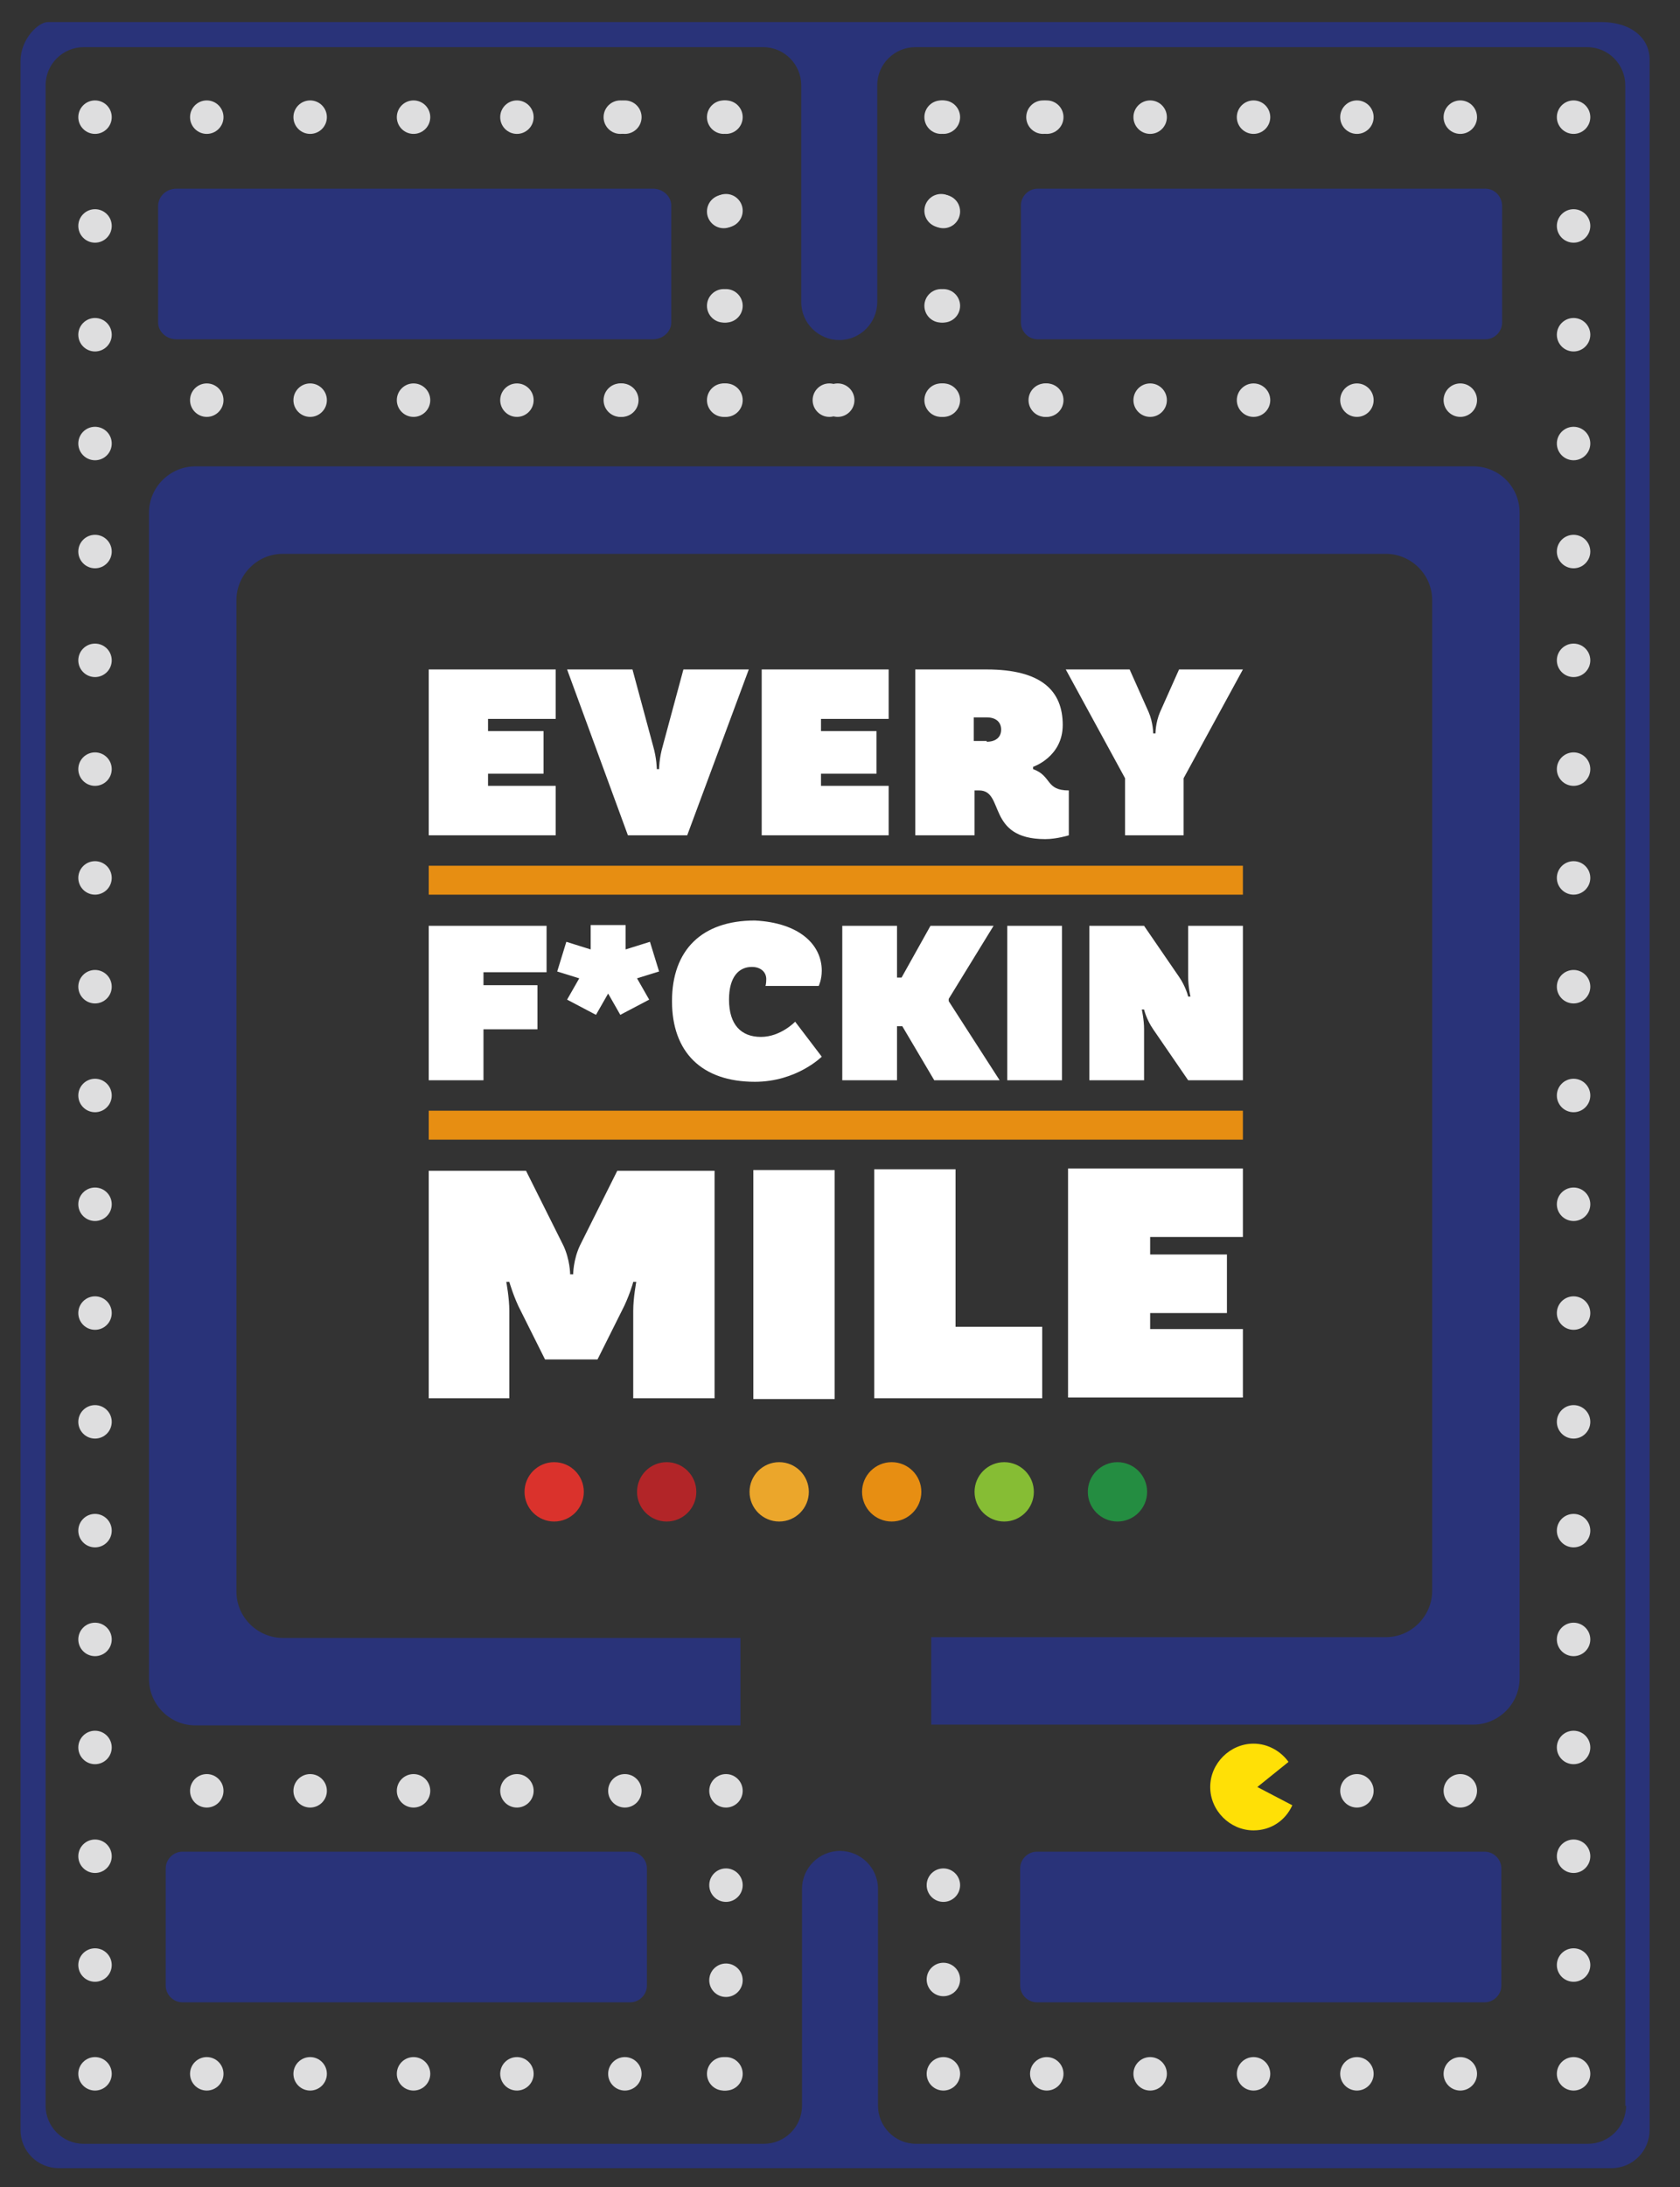 <svg id="Camada_2_cópia" xmlns="http://www.w3.org/2000/svg" xmlns:xlink="http://www.w3.org/1999/xlink" viewBox="0 0 221 287.5"><rect x="0" y="0" width="221" height="287.5" fill="#333333" stroke="none"/><style>.st0{clip-path:url(#SVGID_2_)}.st1{fill:#293379}.st2{fill:#dededf}.st3{fill:#ffe006}.st4{fill:#fff}.st5{fill:#e78e12}.st6{fill:#da322c}.st7{fill:#b22528}.st8{fill:#eba62b}.st9{fill:#86bd34}.st10{fill:#248d41}</style><defs><path id="SVGID_1_" d="M-4.8 2h229.1v283.1H-4.8z"/></defs><clipPath id="SVGID_2_"><use xlink:href="#SVGID_1_" overflow="visible"/></clipPath><g class="st0"><path class="st1" d="M195.4 24.8h-58.9c-1.2 0-2.2 1-2.2 2.2v15.4c0 1.2 1 2.2 2.2 2.2h58.9c1.2 0 2.2-1 2.2-2.2V27.1c0-1.3-1-2.3-2.2-2.3zm-59 238.4h58.9c1.2 0 2.2-1 2.2-2.2v-15.4c0-1.2-1-2.2-2.2-2.2h-58.9c-1.2 0-2.2 1-2.2 2.2V261c0 1.2 1 2.2 2.2 2.2z"/><circle class="st2" cx="95.5" cy="27.7" r="2.2"/><circle class="st2" cx="95.5" cy="40.2" r="2.2"/><circle class="st2" cx="124.1" cy="27.8" r="2.2"/><circle class="st2" cx="124.1" cy="40.2" r="2.2"/><circle class="st2" cx="207" cy="29.7" r="2.2"/><circle class="st2" cx="207" cy="44" r="2.2"/><circle class="st2" cx="81.8" cy="52.6" r="2.2"/><circle class="st2" cx="95.5" cy="52.6" r="2.2"/><circle class="st2" cx="110.2" cy="52.6" r="2.2"/><circle class="st2" cx="124.1" cy="52.6" r="2.2"/><circle class="st2" cx="137.7" cy="52.6" r="2.2"/><circle class="st2" cx="151.3" cy="52.6" r="2.2"/><circle class="st2" cx="164.9" cy="52.6" r="2.2"/><circle class="st2" cx="178.5" cy="52.6" r="2.2"/><circle class="st2" cx="192.1" cy="52.6" r="2.2"/><circle class="st2" cx="207" cy="58.3" r="2.2"/><circle class="st2" cx="207" cy="72.5" r="2.2"/><circle class="st2" cx="207" cy="129.7" r="2.2"/><circle class="st2" cx="207" cy="101.1" r="2.2"/><circle class="st2" cx="207" cy="115.4" r="2.2"/><circle class="st2" cx="207" cy="86.8" r="2.2"/><circle class="st2" cx="82.2" cy="15.4" r="2.2"/><circle class="st2" cx="95.5" cy="15.4" r="2.2"/><circle class="st2" cx="124.1" cy="15.4" r="2.2"/><circle class="st2" cx="137.7" cy="15.4" r="2.2"/><circle class="st2" cx="151.3" cy="15.4" r="2.2"/><circle class="st2" cx="164.9" cy="15.4" r="2.2"/><circle class="st2" cx="178.5" cy="15.4" r="2.2"/><circle class="st2" cx="192.1" cy="15.4" r="2.2"/><circle class="st2" cx="207" cy="15.4" r="2.2"/><circle class="st2" cx="95.5" cy="260.3" r="2.2"/><circle class="st2" cx="95.5" cy="247.8" r="2.2"/><circle class="st2" cx="124.1" cy="260.2" r="2.2"/><circle class="st2" cx="124.1" cy="247.8" r="2.2"/><circle class="st2" cx="207" cy="258.3" r="2.2"/><circle class="st2" cx="207" cy="244" r="2.2"/><circle class="st2" cx="82.2" cy="235.4" r="2.2"/><circle class="st2" cx="95.5" cy="235.4" r="2.2"/><circle class="st2" cx="178.5" cy="235.4" r="2.2"/><circle class="st2" cx="192.1" cy="235.4" r="2.2"/><circle class="st2" cx="207" cy="229.7" r="2.2"/><circle class="st2" cx="207" cy="158.3" r="2.2"/><circle class="st2" cx="207" cy="186.9" r="2.2"/><circle class="st2" cx="207" cy="172.6" r="2.2"/><circle class="st2" cx="207" cy="201.2" r="2.2"/><circle class="st2" cx="207" cy="215.5" r="2.2"/><circle class="st2" cx="82.2" cy="272.6" r="2.2"/><circle class="st2" cx="95.5" cy="272.6" r="2.2"/><circle class="st2" cx="124.1" cy="272.6" r="2.2"/><circle class="st2" cx="137.7" cy="272.6" r="2.2"/><circle class="st2" cx="151.3" cy="272.6" r="2.2"/><circle class="st2" cx="164.9" cy="272.6" r="2.2"/><circle class="st2" cx="178.5" cy="272.6" r="2.2"/><circle class="st2" cx="192.1" cy="272.6" r="2.2"/><circle class="st2" cx="207" cy="272.6" r="2.2"/><path class="st1" d="M210.6 2.9H6.3C5 2.9 2.7 5.2 2.7 8v272c0 2.8 2.3 5 5 5H212c2.8 0 5-2.3 5-5V8c.1-2.8-2.2-5.1-6.4-5.1zm3.3 273.9c0 2.8-2.3 5-5 5h-88.4c-2.8 0-5-2.3-5-5v-28.5c0-2.8-2.3-5-5-5-2.8 0-5 2.3-5 5v28.5c0 2.8-2.3 5-5 5h16.3H11c-2.8 0-5-2.3-5-5V11.2c0-2.8 2.3-5 5-5h89.4c2.8 0 5 2.3 5 5v28.5c0 2.8 2.3 5 5 5 2.8 0 5-2.3 5-5V11.2c0-2.8 2.3-5 5-5h88.4c2.8 0 5 2.3 5 5v265.6z"/><path class="st1" d="M23.2 24.8h62.7c1.3 0 2.4 1 2.4 2.2v15.4c0 1.2-1.1 2.2-2.4 2.2H23.2c-1.3 0-2.4-1-2.4-2.2V27.1c0-1.3 1.1-2.3 2.4-2.3zm59.7 238.4H24c-1.2 0-2.2-1-2.2-2.2v-15.4c0-1.2 1-2.2 2.2-2.2h58.9c1.2 0 2.2 1 2.2 2.2V261c0 1.2-1 2.2-2.2 2.2z"/><circle class="st2" cx="123.8" cy="27.7" r="2.2"/><circle class="st2" cx="123.8" cy="40.2" r="2.2"/><circle class="st2" cx="95.2" cy="27.8" r="2.2"/><circle class="st2" cx="95.2" cy="40.2" r="2.2"/><circle class="st2" cx="12.5" cy="29.7" r="2.2"/><circle class="st2" cx="12.5" cy="44" r="2.2"/><circle class="st2" cx="137.5" cy="52.6" r="2.2"/><circle class="st2" cx="123.8" cy="52.6" r="2.2"/><circle class="st2" cx="109.1" cy="52.6" r="2.2"/><circle class="st2" cx="95.2" cy="52.6" r="2.2"/><circle class="st2" cx="81.6" cy="52.6" r="2.2"/><circle class="st2" cx="68" cy="52.6" r="2.2"/><circle class="st2" cx="54.4" cy="52.6" r="2.2"/><circle class="st2" cx="40.8" cy="52.6" r="2.2"/><circle class="st2" cx="27.2" cy="52.6" r="2.2"/><circle class="st2" cx="12.5" cy="58.3" r="2.2"/><circle class="st2" cx="12.5" cy="72.5" r="2.2"/><circle class="st2" cx="12.5" cy="129.7" r="2.2"/><circle class="st2" cx="12.5" cy="101.1" r="2.2"/><circle class="st2" cx="12.5" cy="115.4" r="2.2"/><circle class="st2" cx="12.5" cy="86.8" r="2.2"/><circle class="st2" cx="137.2" cy="15.4" r="2.2"/><circle class="st2" cx="123.8" cy="15.4" r="2.2"/><circle class="st2" cx="95.2" cy="15.4" r="2.2"/><circle class="st2" cx="81.6" cy="15.4" r="2.2"/><circle class="st2" cx="68" cy="15.4" r="2.2"/><circle class="st2" cx="54.4" cy="15.4" r="2.2"/><circle class="st2" cx="40.8" cy="15.4" r="2.2"/><circle class="st2" cx="27.2" cy="15.4" r="2.2"/><circle class="st2" cx="12.5" cy="15.4" r="2.2"/><circle class="st2" cx="12.5" cy="258.3" r="2.2"/><circle class="st2" cx="12.5" cy="244" r="2.2"/><circle class="st2" cx="68" cy="235.4" r="2.2"/><circle class="st2" cx="54.4" cy="235.4" r="2.2"/><circle class="st2" cx="40.8" cy="235.4" r="2.2"/><circle class="st2" cx="27.2" cy="235.4" r="2.2"/><circle class="st2" cx="12.5" cy="229.7" r="2.2"/><circle class="st2" cx="12.5" cy="158.3" r="2.2"/><circle class="st2" cx="12.5" cy="144" r="2.2"/><circle class="st2" cx="207" cy="144" r="2.2"/><circle class="st2" cx="12.5" cy="186.9" r="2.2"/><circle class="st2" cx="12.5" cy="172.6" r="2.2"/><circle class="st2" cx="12.5" cy="201.2" r="2.2"/><circle class="st2" cx="12.5" cy="215.5" r="2.2"/><circle class="st2" cx="95.2" cy="272.6" r="2.2"/><circle class="st2" cx="68" cy="272.6" r="2.2"/><circle class="st2" cx="54.4" cy="272.6" r="2.2"/><circle class="st2" cx="40.8" cy="272.6" r="2.2"/><circle class="st2" cx="27.2" cy="272.6" r="2.2"/><circle class="st2" cx="12.5" cy="272.6" r="2.2"/><path class="st3" d="M169.5 231.6c-1-1.4-2.7-2.4-4.6-2.4-3.1 0-5.7 2.6-5.7 5.7s2.6 5.7 5.7 5.7c2.3 0 4.2-1.3 5.1-3.3l-4.6-2.4 4.1-3.3z"/><path class="st1" d="M193.8 61.3H25.7c-3.3 0-6.1 2.7-6.1 6.1v153.3c0 3.3 2.7 6.1 6.1 6.1h71.7v-11.5H37.2c-3.3 0-6.1-2.7-6.1-6.1V78.9c0-3.3 2.7-6.1 6.1-6.1h145.1c3.3 0 6.1 2.7 6.1 6.1v130.2c0 3.3-2.7 6.1-6.1 6.1h-59.8v11.5h71.3c3.3 0 6.1-2.7 6.1-6.1V67.4c0-3.4-2.7-6.1-6.1-6.1z"/></g><path class="st4" d="M64.2 96.1h7.3v5.6h-7.3v1.6h8.9v6.5H56.4V88h16.7v6.5h-8.9v1.6zm26.2 13.7h-7.8l-8-21.8h8.6l2.7 10c.5 1.7.5 3.1.5 3.1h.3s0-1.4.5-3.1l2.7-10h8.6l-8.1 21.8zM108 96.1h7.3v5.6H108v1.6h8.9v6.5h-16.7V88h16.7v6.5H108v1.6zm21.8-8.1c7.2 0 10 2.8 10 7.3 0 4.2-3.9 5.5-3.9 5.5v.3c2.5.9 1.6 2.8 4.7 2.8v5.9s-1.6.5-3.1.5c-7.8 0-5.3-6.4-8.7-6.4h-.6v5.9h-7.8V88h9.4zm0 9.5c1.2 0 1.9-.6 1.9-1.6 0-.9-.6-1.6-1.9-1.6h-1.7v3.1h1.7zm26 12.3H148v-7.5L140.2 88h8.4l2.5 5.6c.6 1.4.6 2.8.6 2.8h.3s0-1.4.6-2.8l2.5-5.6h8.4l-7.8 14.3v7.5zm-84.1 68.9l-3.2-6.4c-.9-1.7-1.5-3.8-1.5-3.8h-.4s.4 2.1.4 3.8v11.5H56.4v-29.9h12.8l4.9 9.8c.9 1.9.9 3.8.9 3.8h.4s0-1.9.9-3.8l4.9-9.8H94v29.9H83.3v-11.5c0-1.7.4-3.8.4-3.8h-.4c0 .1-.6 2.1-1.5 3.8l-3.2 6.4h-6.9zm27.4-24.9h10.7v30.1H99.1v-30.1zm26.6 20.6h11.4v9.4H115v-30.1h10.7v20.7zm25.6-9.5h10.1v7.7h-10.1v2.1h12.2v9h-23v-30.1h23v9h-12.2v2.3zm-87.7-35.4h7.1v5.8h-7.1v6.7h-7.2v-20.3h15.5v6.1h-8.3v1.7zm14.8 3.9l-3.8-2 1.6-2.8-2.9-.9 1.2-3.9 3.2 1v-3.2h4.6v3.2l3.2-1 1.2 3.9-2.9.9 1.6 2.8-3.8 2-1.6-2.8-1.6 2.8zm29.7-5.8c0 1.2-.4 2-.4 2h-7s.1-.3.1-.9c0-.9-.7-1.6-1.9-1.6-1.7 0-3 1.3-3 4.3 0 3.3 1.6 4.9 4.2 4.9s4.5-2 4.5-2l3.5 4.6s-3.3 3.3-8.8 3.3c-7 0-10.9-3.9-10.9-10.6 0-6.7 3.9-10.6 10.9-10.6 5.9.3 8.8 3.2 8.8 6.6zm10.6 7.3h-.7v7.1h-7.2v-20.3h7.2v6.8h.6l3.8-6.8h8.3l-5.9 9.6v.3l6.7 10.4h-8.6l-4.2-7.1zm13.8-13.2h7.2V142h-7.2v-20.3zm23.8 20.3l-4.6-6.7c-.9-1.3-1.2-2.6-1.2-2.6h-.3s.3 1.3.3 2.6v6.7h-7.2v-20.3h7.2l4.6 6.7c.9 1.3 1.2 2.6 1.2 2.6h.3s-.3-1.3-.3-2.6v-6.7h7.2V142h-7.2z"/><path class="st5" d="M56.4 113.8h107.1v3.8H56.4zm0 32.2h107.1v3.8H56.4z"/><circle class="st6" cx="72.9" cy="196.1" r="3.9"/><circle class="st7" cx="87.7" cy="196.1" r="3.9"/><circle class="st8" cx="102.5" cy="196.1" r="3.9"/><circle class="st5" cx="117.3" cy="196.1" r="3.9"/><circle class="st9" cx="132.1" cy="196.1" r="3.9"/><circle class="st10" cx="147" cy="196.1" r="3.9"/></svg>